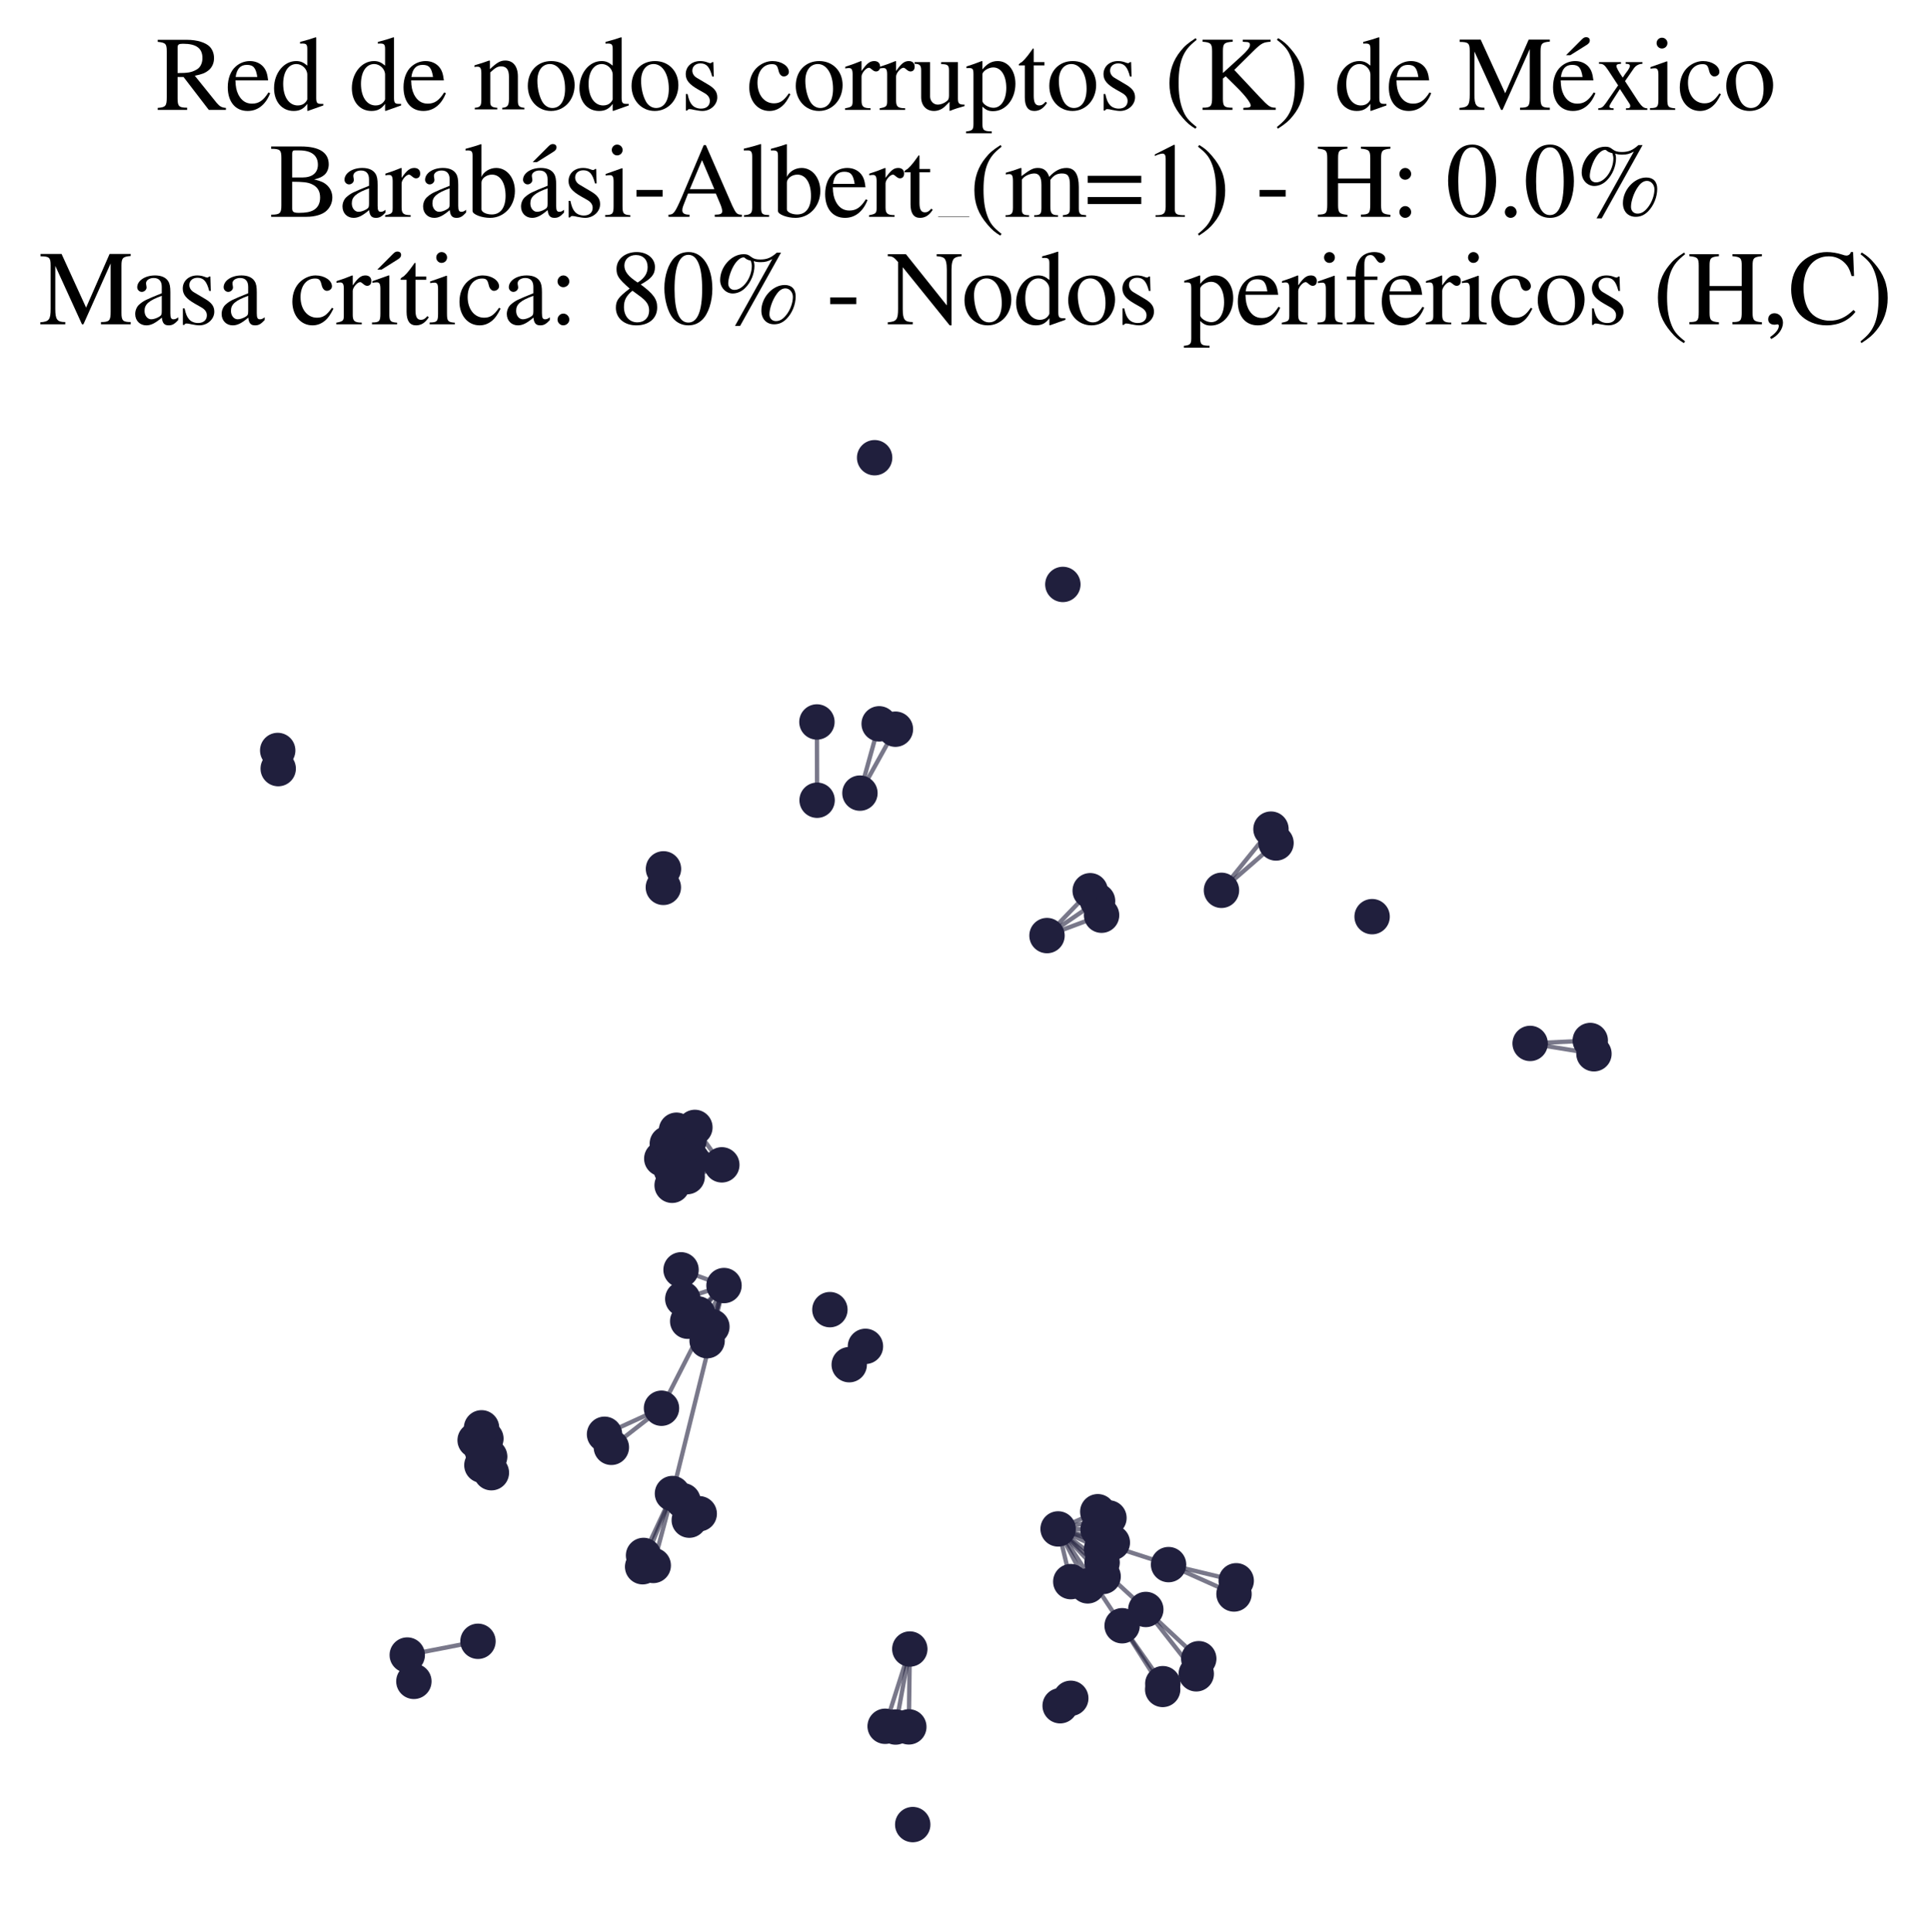 <?xml version="1.0" encoding="utf-8" standalone="no"?>
<!DOCTYPE svg PUBLIC "-//W3C//DTD SVG 1.1//EN"
  "http://www.w3.org/Graphics/SVG/1.1/DTD/svg11.dtd">
<svg xmlns:xlink="http://www.w3.org/1999/xlink" width="178.023pt" height="178.093pt" viewBox="0 0 178.023 178.093" xmlns="http://www.w3.org/2000/svg" version="1.1">
 <defs>
  <style type="text/css">*{stroke-linejoin: round; stroke-linecap: butt}</style>
 </defs>
 <g id="figure_1">
  <g id="patch_1">
   <path d="M 0 178.093 
L 178.023 178.093 
L 178.023 -0 
L 0 -0 
z
" style="fill: #ffffff"/>
  </g>
  <g id="axes_1">
   <g id="LineCollection_1">
    <path d="M 66.546 107.377 
L 62.366 104.186 
" clip-path="url(#pfecf5f39fd)" style="fill: none; stroke: #201f3d; stroke-opacity: 0.6; stroke-width: 0.4"/>
    <path d="M 66.546 107.377 
L 61.522 105.426 
" clip-path="url(#pfecf5f39fd)" style="fill: none; stroke: #201f3d; stroke-opacity: 0.6; stroke-width: 0.4"/>
    <path d="M 66.546 107.377 
L 61.011 106.806 
" clip-path="url(#pfecf5f39fd)" style="fill: none; stroke: #201f3d; stroke-opacity: 0.6; stroke-width: 0.4"/>
    <path d="M 66.546 107.377 
L 63.776 106.884 
" clip-path="url(#pfecf5f39fd)" style="fill: none; stroke: #201f3d; stroke-opacity: 0.6; stroke-width: 0.4"/>
    <path d="M 66.546 107.377 
L 61.964 109.262 
" clip-path="url(#pfecf5f39fd)" style="fill: none; stroke: #201f3d; stroke-opacity: 0.6; stroke-width: 0.4"/>
    <path d="M 66.546 107.377 
L 61.89 107.823 
" clip-path="url(#pfecf5f39fd)" style="fill: none; stroke: #201f3d; stroke-opacity: 0.6; stroke-width: 0.4"/>
    <path d="M 66.546 107.377 
L 63.506 105.178 
" clip-path="url(#pfecf5f39fd)" style="fill: none; stroke: #201f3d; stroke-opacity: 0.6; stroke-width: 0.4"/>
    <path d="M 66.546 107.377 
L 64.063 103.927 
" clip-path="url(#pfecf5f39fd)" style="fill: none; stroke: #201f3d; stroke-opacity: 0.6; stroke-width: 0.4"/>
    <path d="M 66.546 107.377 
L 62.642 106.151 
" clip-path="url(#pfecf5f39fd)" style="fill: none; stroke: #201f3d; stroke-opacity: 0.6; stroke-width: 0.4"/>
    <path d="M 66.546 107.377 
L 63.356 108.462 
" clip-path="url(#pfecf5f39fd)" style="fill: none; stroke: #201f3d; stroke-opacity: 0.6; stroke-width: 0.4"/>
    <path d="M 146.95 97.138 
L 141.067 96.185 
" clip-path="url(#pfecf5f39fd)" style="fill: none; stroke: #201f3d; stroke-opacity: 0.6; stroke-width: 0.4"/>
    <path d="M 97.549 140.938 
L 107.732 144.228 
" clip-path="url(#pfecf5f39fd)" style="fill: none; stroke: #201f3d; stroke-opacity: 0.6; stroke-width: 0.4"/>
    <path d="M 97.549 140.938 
L 103.451 149.864 
" clip-path="url(#pfecf5f39fd)" style="fill: none; stroke: #201f3d; stroke-opacity: 0.6; stroke-width: 0.4"/>
    <path d="M 97.549 140.938 
L 101.229 140.995 
" clip-path="url(#pfecf5f39fd)" style="fill: none; stroke: #201f3d; stroke-opacity: 0.6; stroke-width: 0.4"/>
    <path d="M 97.549 140.938 
L 105.633 148.363 
" clip-path="url(#pfecf5f39fd)" style="fill: none; stroke: #201f3d; stroke-opacity: 0.6; stroke-width: 0.4"/>
    <path d="M 97.549 140.938 
L 101.206 139.353 
" clip-path="url(#pfecf5f39fd)" style="fill: none; stroke: #201f3d; stroke-opacity: 0.6; stroke-width: 0.4"/>
    <path d="M 97.549 140.938 
L 101.555 142.799 
" clip-path="url(#pfecf5f39fd)" style="fill: none; stroke: #201f3d; stroke-opacity: 0.6; stroke-width: 0.4"/>
    <path d="M 97.549 140.938 
L 102.55 142.196 
" clip-path="url(#pfecf5f39fd)" style="fill: none; stroke: #201f3d; stroke-opacity: 0.6; stroke-width: 0.4"/>
    <path d="M 97.549 140.938 
L 102.237 139.927 
" clip-path="url(#pfecf5f39fd)" style="fill: none; stroke: #201f3d; stroke-opacity: 0.6; stroke-width: 0.4"/>
    <path d="M 97.549 140.938 
L 100.276 146.187 
" clip-path="url(#pfecf5f39fd)" style="fill: none; stroke: #201f3d; stroke-opacity: 0.6; stroke-width: 0.4"/>
    <path d="M 97.549 140.938 
L 101.606 144.037 
" clip-path="url(#pfecf5f39fd)" style="fill: none; stroke: #201f3d; stroke-opacity: 0.6; stroke-width: 0.4"/>
    <path d="M 97.549 140.938 
L 101.7 145.321 
" clip-path="url(#pfecf5f39fd)" style="fill: none; stroke: #201f3d; stroke-opacity: 0.6; stroke-width: 0.4"/>
    <path d="M 97.549 140.938 
L 98.717 145.797 
" clip-path="url(#pfecf5f39fd)" style="fill: none; stroke: #201f3d; stroke-opacity: 0.6; stroke-width: 0.4"/>
    <path d="M 62.788 117.055 
L 66.747 118.504 
" clip-path="url(#pfecf5f39fd)" style="fill: none; stroke: #201f3d; stroke-opacity: 0.6; stroke-width: 0.4"/>
    <path d="M 100.507 82.109 
L 96.526 86.244 
" clip-path="url(#pfecf5f39fd)" style="fill: none; stroke: #201f3d; stroke-opacity: 0.6; stroke-width: 0.4"/>
    <path d="M 81.604 159.131 
L 83.877 152.01 
" clip-path="url(#pfecf5f39fd)" style="fill: none; stroke: #201f3d; stroke-opacity: 0.6; stroke-width: 0.4"/>
    <path d="M 83.787 159.186 
L 83.877 152.01 
" clip-path="url(#pfecf5f39fd)" style="fill: none; stroke: #201f3d; stroke-opacity: 0.6; stroke-width: 0.4"/>
    <path d="M 66.747 118.504 
L 60.984 129.813 
" clip-path="url(#pfecf5f39fd)" style="fill: none; stroke: #201f3d; stroke-opacity: 0.6; stroke-width: 0.4"/>
    <path d="M 66.747 118.504 
L 65.19 123.587 
" clip-path="url(#pfecf5f39fd)" style="fill: none; stroke: #201f3d; stroke-opacity: 0.6; stroke-width: 0.4"/>
    <path d="M 66.747 118.504 
L 61.996 137.676 
" clip-path="url(#pfecf5f39fd)" style="fill: none; stroke: #201f3d; stroke-opacity: 0.6; stroke-width: 0.4"/>
    <path d="M 66.747 118.504 
L 64.33 121.115 
" clip-path="url(#pfecf5f39fd)" style="fill: none; stroke: #201f3d; stroke-opacity: 0.6; stroke-width: 0.4"/>
    <path d="M 66.747 118.504 
L 65.631 122.301 
" clip-path="url(#pfecf5f39fd)" style="fill: none; stroke: #201f3d; stroke-opacity: 0.6; stroke-width: 0.4"/>
    <path d="M 66.747 118.504 
L 63.4 121.792 
" clip-path="url(#pfecf5f39fd)" style="fill: none; stroke: #201f3d; stroke-opacity: 0.6; stroke-width: 0.4"/>
    <path d="M 66.747 118.504 
L 62.947 119.736 
" clip-path="url(#pfecf5f39fd)" style="fill: none; stroke: #201f3d; stroke-opacity: 0.6; stroke-width: 0.4"/>
    <path d="M 101.556 84.366 
L 96.526 86.244 
" clip-path="url(#pfecf5f39fd)" style="fill: none; stroke: #201f3d; stroke-opacity: 0.6; stroke-width: 0.4"/>
    <path d="M 44.066 151.297 
L 37.546 152.564 
" clip-path="url(#pfecf5f39fd)" style="fill: none; stroke: #201f3d; stroke-opacity: 0.6; stroke-width: 0.4"/>
    <path d="M 105.633 148.363 
L 110.286 154.295 
" clip-path="url(#pfecf5f39fd)" style="fill: none; stroke: #201f3d; stroke-opacity: 0.6; stroke-width: 0.4"/>
    <path d="M 105.633 148.363 
L 110.516 152.902 
" clip-path="url(#pfecf5f39fd)" style="fill: none; stroke: #201f3d; stroke-opacity: 0.6; stroke-width: 0.4"/>
    <path d="M 55.733 132.213 
L 60.984 129.813 
" clip-path="url(#pfecf5f39fd)" style="fill: none; stroke: #201f3d; stroke-opacity: 0.6; stroke-width: 0.4"/>
    <path d="M 107.732 144.228 
L 113.969 145.719 
" clip-path="url(#pfecf5f39fd)" style="fill: none; stroke: #201f3d; stroke-opacity: 0.6; stroke-width: 0.4"/>
    <path d="M 107.732 144.228 
L 113.767 146.936 
" clip-path="url(#pfecf5f39fd)" style="fill: none; stroke: #201f3d; stroke-opacity: 0.6; stroke-width: 0.4"/>
    <path d="M 60.984 129.813 
L 56.363 133.417 
" clip-path="url(#pfecf5f39fd)" style="fill: none; stroke: #201f3d; stroke-opacity: 0.6; stroke-width: 0.4"/>
    <path d="M 75.331 73.767 
L 75.314 66.552 
" clip-path="url(#pfecf5f39fd)" style="fill: none; stroke: #201f3d; stroke-opacity: 0.6; stroke-width: 0.4"/>
    <path d="M 107.19 155.736 
L 103.451 149.864 
" clip-path="url(#pfecf5f39fd)" style="fill: none; stroke: #201f3d; stroke-opacity: 0.6; stroke-width: 0.4"/>
    <path d="M 83.877 152.01 
L 82.565 159.2 
" clip-path="url(#pfecf5f39fd)" style="fill: none; stroke: #201f3d; stroke-opacity: 0.6; stroke-width: 0.4"/>
    <path d="M 59.33 143.383 
L 61.996 137.676 
" clip-path="url(#pfecf5f39fd)" style="fill: none; stroke: #201f3d; stroke-opacity: 0.6; stroke-width: 0.4"/>
    <path d="M 103.451 149.864 
L 107.202 155.205 
" clip-path="url(#pfecf5f39fd)" style="fill: none; stroke: #201f3d; stroke-opacity: 0.6; stroke-width: 0.4"/>
    <path d="M 79.279 73.112 
L 82.551 67.218 
" clip-path="url(#pfecf5f39fd)" style="fill: none; stroke: #201f3d; stroke-opacity: 0.6; stroke-width: 0.4"/>
    <path d="M 79.279 73.112 
L 81.052 66.724 
" clip-path="url(#pfecf5f39fd)" style="fill: none; stroke: #201f3d; stroke-opacity: 0.6; stroke-width: 0.4"/>
    <path d="M 59.246 144.424 
L 61.996 137.676 
" clip-path="url(#pfecf5f39fd)" style="fill: none; stroke: #201f3d; stroke-opacity: 0.6; stroke-width: 0.4"/>
    <path d="M 61.996 137.676 
L 60.225 144.306 
" clip-path="url(#pfecf5f39fd)" style="fill: none; stroke: #201f3d; stroke-opacity: 0.6; stroke-width: 0.4"/>
    <path d="M 96.526 86.244 
L 101.187 83.057 
" clip-path="url(#pfecf5f39fd)" style="fill: none; stroke: #201f3d; stroke-opacity: 0.6; stroke-width: 0.4"/>
    <path d="M 141.067 96.185 
L 146.61 95.916 
" clip-path="url(#pfecf5f39fd)" style="fill: none; stroke: #201f3d; stroke-opacity: 0.6; stroke-width: 0.4"/>
    <path d="M 117.174 76.43 
L 112.609 82.071 
" clip-path="url(#pfecf5f39fd)" style="fill: none; stroke: #201f3d; stroke-opacity: 0.6; stroke-width: 0.4"/>
    <path d="M 117.638 77.707 
L 112.609 82.071 
" clip-path="url(#pfecf5f39fd)" style="fill: none; stroke: #201f3d; stroke-opacity: 0.6; stroke-width: 0.4"/>
   </g>
   <g id="PathCollection_1">
    <defs>
     <path id="m1112c560e2" d="M 0 1.581 
C 0.419 1.581 0.822 1.415 1.118 1.118 
C 1.415 0.822 1.581 0.419 1.581 0 
C 1.581 -0.419 1.415 -0.822 1.118 -1.118 
C 0.822 -1.415 0.419 -1.581 0 -1.581 
C -0.419 -1.581 -0.822 -1.415 -1.118 -1.118 
C -1.415 -0.822 -1.581 -0.419 -1.581 0 
C -1.581 0.419 -1.415 0.822 -1.118 1.118 
C -0.822 1.415 -0.419 1.581 0 1.581 
z
" style="stroke: #201f3d; stroke-width: 0.1"/>
    </defs>
    <g clip-path="url(#pfecf5f39fd)">
     <use xlink:href="#m1112c560e2" x="83.787" y="159.186" style="fill: #201f3d; stroke: #201f3d; stroke-width: 0.1"/>
     <use xlink:href="#m1112c560e2" x="83.877" y="152.01" style="fill: #201f3d; stroke: #201f3d; stroke-width: 0.1"/>
     <use xlink:href="#m1112c560e2" x="44.066" y="151.297" style="fill: #201f3d; stroke: #201f3d; stroke-width: 0.1"/>
     <use xlink:href="#m1112c560e2" x="102.55" y="142.196" style="fill: #201f3d; stroke: #201f3d; stroke-width: 0.1"/>
     <use xlink:href="#m1112c560e2" x="81.604" y="159.131" style="fill: #201f3d; stroke: #201f3d; stroke-width: 0.1"/>
     <use xlink:href="#m1112c560e2" x="100.276" y="146.187" style="fill: #201f3d; stroke: #201f3d; stroke-width: 0.1"/>
     <use xlink:href="#m1112c560e2" x="55.733" y="132.213" style="fill: #201f3d; stroke: #201f3d; stroke-width: 0.1"/>
     <use xlink:href="#m1112c560e2" x="101.206" y="139.353" style="fill: #201f3d; stroke: #201f3d; stroke-width: 0.1"/>
     <use xlink:href="#m1112c560e2" x="44.426" y="135.064" style="fill: #201f3d; stroke: #201f3d; stroke-width: 0.1"/>
     <use xlink:href="#m1112c560e2" x="98.717" y="145.797" style="fill: #201f3d; stroke: #201f3d; stroke-width: 0.1"/>
     <use xlink:href="#m1112c560e2" x="45.302" y="135.756" style="fill: #201f3d; stroke: #201f3d; stroke-width: 0.1"/>
     <use xlink:href="#m1112c560e2" x="63.776" y="106.884" style="fill: #201f3d; stroke: #201f3d; stroke-width: 0.1"/>
     <use xlink:href="#m1112c560e2" x="112.609" y="82.071" style="fill: #201f3d; stroke: #201f3d; stroke-width: 0.1"/>
     <use xlink:href="#m1112c560e2" x="61.011" y="106.806" style="fill: #201f3d; stroke: #201f3d; stroke-width: 0.1"/>
     <use xlink:href="#m1112c560e2" x="84.147" y="168.193" style="fill: #201f3d; stroke: #201f3d; stroke-width: 0.1"/>
     <use xlink:href="#m1112c560e2" x="100.507" y="82.109" style="fill: #201f3d; stroke: #201f3d; stroke-width: 0.1"/>
     <use xlink:href="#m1112c560e2" x="78.292" y="125.799" style="fill: #201f3d; stroke: #201f3d; stroke-width: 0.1"/>
     <use xlink:href="#m1112c560e2" x="38.156" y="154.99" style="fill: #201f3d; stroke: #201f3d; stroke-width: 0.1"/>
     <use xlink:href="#m1112c560e2" x="62.366" y="104.186" style="fill: #201f3d; stroke: #201f3d; stroke-width: 0.1"/>
     <use xlink:href="#m1112c560e2" x="141.067" y="96.185" style="fill: #201f3d; stroke: #201f3d; stroke-width: 0.1"/>
     <use xlink:href="#m1112c560e2" x="63.506" y="105.178" style="fill: #201f3d; stroke: #201f3d; stroke-width: 0.1"/>
     <use xlink:href="#m1112c560e2" x="97.987" y="53.874" style="fill: #201f3d; stroke: #201f3d; stroke-width: 0.1"/>
     <use xlink:href="#m1112c560e2" x="97.549" y="140.938" style="fill: #201f3d; stroke: #201f3d; stroke-width: 0.1"/>
     <use xlink:href="#m1112c560e2" x="105.633" y="148.363" style="fill: #201f3d; stroke: #201f3d; stroke-width: 0.1"/>
     <use xlink:href="#m1112c560e2" x="126.498" y="84.499" style="fill: #201f3d; stroke: #201f3d; stroke-width: 0.1"/>
     <use xlink:href="#m1112c560e2" x="75.314" y="66.552" style="fill: #201f3d; stroke: #201f3d; stroke-width: 0.1"/>
     <use xlink:href="#m1112c560e2" x="43.804" y="132.763" style="fill: #201f3d; stroke: #201f3d; stroke-width: 0.1"/>
     <use xlink:href="#m1112c560e2" x="103.451" y="149.864" style="fill: #201f3d; stroke: #201f3d; stroke-width: 0.1"/>
     <use xlink:href="#m1112c560e2" x="61.156" y="81.8" style="fill: #201f3d; stroke: #201f3d; stroke-width: 0.1"/>
     <use xlink:href="#m1112c560e2" x="96.526" y="86.244" style="fill: #201f3d; stroke: #201f3d; stroke-width: 0.1"/>
     <use xlink:href="#m1112c560e2" x="37.546" y="152.564" style="fill: #201f3d; stroke: #201f3d; stroke-width: 0.1"/>
     <use xlink:href="#m1112c560e2" x="146.61" y="95.916" style="fill: #201f3d; stroke: #201f3d; stroke-width: 0.1"/>
     <use xlink:href="#m1112c560e2" x="82.565" y="159.2" style="fill: #201f3d; stroke: #201f3d; stroke-width: 0.1"/>
     <use xlink:href="#m1112c560e2" x="113.969" y="145.719" style="fill: #201f3d; stroke: #201f3d; stroke-width: 0.1"/>
     <use xlink:href="#m1112c560e2" x="97.737" y="157.237" style="fill: #201f3d; stroke: #201f3d; stroke-width: 0.1"/>
     <use xlink:href="#m1112c560e2" x="59.33" y="143.383" style="fill: #201f3d; stroke: #201f3d; stroke-width: 0.1"/>
     <use xlink:href="#m1112c560e2" x="101.229" y="140.995" style="fill: #201f3d; stroke: #201f3d; stroke-width: 0.1"/>
     <use xlink:href="#m1112c560e2" x="113.767" y="146.936" style="fill: #201f3d; stroke: #201f3d; stroke-width: 0.1"/>
     <use xlink:href="#m1112c560e2" x="80.634" y="42.193" style="fill: #201f3d; stroke: #201f3d; stroke-width: 0.1"/>
     <use xlink:href="#m1112c560e2" x="59.246" y="144.424" style="fill: #201f3d; stroke: #201f3d; stroke-width: 0.1"/>
     <use xlink:href="#m1112c560e2" x="63.4" y="121.792" style="fill: #201f3d; stroke: #201f3d; stroke-width: 0.1"/>
     <use xlink:href="#m1112c560e2" x="76.51" y="120.725" style="fill: #201f3d; stroke: #201f3d; stroke-width: 0.1"/>
     <use xlink:href="#m1112c560e2" x="101.187" y="83.057" style="fill: #201f3d; stroke: #201f3d; stroke-width: 0.1"/>
     <use xlink:href="#m1112c560e2" x="102.237" y="139.927" style="fill: #201f3d; stroke: #201f3d; stroke-width: 0.1"/>
     <use xlink:href="#m1112c560e2" x="60.225" y="144.306" style="fill: #201f3d; stroke: #201f3d; stroke-width: 0.1"/>
     <use xlink:href="#m1112c560e2" x="146.95" y="97.138" style="fill: #201f3d; stroke: #201f3d; stroke-width: 0.1"/>
     <use xlink:href="#m1112c560e2" x="65.19" y="123.587" style="fill: #201f3d; stroke: #201f3d; stroke-width: 0.1"/>
     <use xlink:href="#m1112c560e2" x="44.395" y="131.619" style="fill: #201f3d; stroke: #201f3d; stroke-width: 0.1"/>
     <use xlink:href="#m1112c560e2" x="45.144" y="134.275" style="fill: #201f3d; stroke: #201f3d; stroke-width: 0.1"/>
     <use xlink:href="#m1112c560e2" x="75.331" y="73.767" style="fill: #201f3d; stroke: #201f3d; stroke-width: 0.1"/>
     <use xlink:href="#m1112c560e2" x="110.286" y="154.295" style="fill: #201f3d; stroke: #201f3d; stroke-width: 0.1"/>
     <use xlink:href="#m1112c560e2" x="62.965" y="138.341" style="fill: #201f3d; stroke: #201f3d; stroke-width: 0.1"/>
     <use xlink:href="#m1112c560e2" x="107.19" y="155.736" style="fill: #201f3d; stroke: #201f3d; stroke-width: 0.1"/>
     <use xlink:href="#m1112c560e2" x="66.546" y="107.377" style="fill: #201f3d; stroke: #201f3d; stroke-width: 0.1"/>
     <use xlink:href="#m1112c560e2" x="79.787" y="124.109" style="fill: #201f3d; stroke: #201f3d; stroke-width: 0.1"/>
     <use xlink:href="#m1112c560e2" x="62.642" y="106.151" style="fill: #201f3d; stroke: #201f3d; stroke-width: 0.1"/>
     <use xlink:href="#m1112c560e2" x="44.795" y="132.613" style="fill: #201f3d; stroke: #201f3d; stroke-width: 0.1"/>
     <use xlink:href="#m1112c560e2" x="61.89" y="107.823" style="fill: #201f3d; stroke: #201f3d; stroke-width: 0.1"/>
     <use xlink:href="#m1112c560e2" x="61.964" y="109.262" style="fill: #201f3d; stroke: #201f3d; stroke-width: 0.1"/>
     <use xlink:href="#m1112c560e2" x="117.174" y="76.43" style="fill: #201f3d; stroke: #201f3d; stroke-width: 0.1"/>
     <use xlink:href="#m1112c560e2" x="107.732" y="144.228" style="fill: #201f3d; stroke: #201f3d; stroke-width: 0.1"/>
     <use xlink:href="#m1112c560e2" x="64.063" y="103.927" style="fill: #201f3d; stroke: #201f3d; stroke-width: 0.1"/>
     <use xlink:href="#m1112c560e2" x="81.052" y="66.724" style="fill: #201f3d; stroke: #201f3d; stroke-width: 0.1"/>
     <use xlink:href="#m1112c560e2" x="61.167" y="80.094" style="fill: #201f3d; stroke: #201f3d; stroke-width: 0.1"/>
     <use xlink:href="#m1112c560e2" x="62.947" y="119.736" style="fill: #201f3d; stroke: #201f3d; stroke-width: 0.1"/>
     <use xlink:href="#m1112c560e2" x="61.522" y="105.426" style="fill: #201f3d; stroke: #201f3d; stroke-width: 0.1"/>
     <use xlink:href="#m1112c560e2" x="66.747" y="118.504" style="fill: #201f3d; stroke: #201f3d; stroke-width: 0.1"/>
     <use xlink:href="#m1112c560e2" x="63.545" y="140.13" style="fill: #201f3d; stroke: #201f3d; stroke-width: 0.1"/>
     <use xlink:href="#m1112c560e2" x="64.33" y="121.115" style="fill: #201f3d; stroke: #201f3d; stroke-width: 0.1"/>
     <use xlink:href="#m1112c560e2" x="101.556" y="84.366" style="fill: #201f3d; stroke: #201f3d; stroke-width: 0.1"/>
     <use xlink:href="#m1112c560e2" x="65.631" y="122.301" style="fill: #201f3d; stroke: #201f3d; stroke-width: 0.1"/>
     <use xlink:href="#m1112c560e2" x="63.356" y="108.462" style="fill: #201f3d; stroke: #201f3d; stroke-width: 0.1"/>
     <use xlink:href="#m1112c560e2" x="60.984" y="129.813" style="fill: #201f3d; stroke: #201f3d; stroke-width: 0.1"/>
     <use xlink:href="#m1112c560e2" x="56.363" y="133.417" style="fill: #201f3d; stroke: #201f3d; stroke-width: 0.1"/>
     <use xlink:href="#m1112c560e2" x="101.555" y="142.799" style="fill: #201f3d; stroke: #201f3d; stroke-width: 0.1"/>
     <use xlink:href="#m1112c560e2" x="25.602" y="69.18" style="fill: #201f3d; stroke: #201f3d; stroke-width: 0.1"/>
     <use xlink:href="#m1112c560e2" x="62.788" y="117.055" style="fill: #201f3d; stroke: #201f3d; stroke-width: 0.1"/>
     <use xlink:href="#m1112c560e2" x="25.648" y="70.853" style="fill: #201f3d; stroke: #201f3d; stroke-width: 0.1"/>
     <use xlink:href="#m1112c560e2" x="107.202" y="155.205" style="fill: #201f3d; stroke: #201f3d; stroke-width: 0.1"/>
     <use xlink:href="#m1112c560e2" x="101.606" y="144.037" style="fill: #201f3d; stroke: #201f3d; stroke-width: 0.1"/>
     <use xlink:href="#m1112c560e2" x="117.638" y="77.707" style="fill: #201f3d; stroke: #201f3d; stroke-width: 0.1"/>
     <use xlink:href="#m1112c560e2" x="61.996" y="137.676" style="fill: #201f3d; stroke: #201f3d; stroke-width: 0.1"/>
     <use xlink:href="#m1112c560e2" x="79.279" y="73.112" style="fill: #201f3d; stroke: #201f3d; stroke-width: 0.1"/>
     <use xlink:href="#m1112c560e2" x="64.464" y="139.54" style="fill: #201f3d; stroke: #201f3d; stroke-width: 0.1"/>
     <use xlink:href="#m1112c560e2" x="110.516" y="152.902" style="fill: #201f3d; stroke: #201f3d; stroke-width: 0.1"/>
     <use xlink:href="#m1112c560e2" x="98.717" y="156.552" style="fill: #201f3d; stroke: #201f3d; stroke-width: 0.1"/>
     <use xlink:href="#m1112c560e2" x="44.449" y="133.685" style="fill: #201f3d; stroke: #201f3d; stroke-width: 0.1"/>
     <use xlink:href="#m1112c560e2" x="101.7" y="145.321" style="fill: #201f3d; stroke: #201f3d; stroke-width: 0.1"/>
     <use xlink:href="#m1112c560e2" x="82.551" y="67.218" style="fill: #201f3d; stroke: #201f3d; stroke-width: 0.1"/>
    </g>
   </g>
   <g id="text_1">
    <!-- Red de nodos corruptos (K) de México -->
    <g transform="translate(14.374 10.132) scale(0.096 -0.096)">
     <defs>
      <path id="NimbusRomNo9L-Regu-52" d="M 4218 121 
C 3974 140 3846 205 3661 424 
L 2342 2061 
C 2771 2143 2963 2219 3174 2388 
C 3379 2553 3501 2818 3501 3113 
C 3501 3385 3418 3618 3251 3801 
C 3008 4059 2477 4224 1875 4224 
L 109 4224 
L 109 4102 
C 589 4051 653 3981 653 3528 
L 653 765 
C 653 236 589 159 109 121 
L 109 0 
L 1882 0 
L 1882 134 
C 1389 134 1306 219 1306 692 
L 1306 1984 
L 1664 1984 
L 3187 0 
L 4218 0 
L 4218 121 
z
M 1306 3762 
C 1306 3937 1376 3987 1632 3987 
C 2432 3987 2803 3716 2803 3123 
C 2803 2807 2669 2542 2438 2423 
C 2144 2258 1920 2221 1306 2221 
L 1306 3762 
z
" transform="scale(0.016)"/>
      <path id="NimbusRomNo9L-Regu-65" d="M 2611 1053 
C 2304 564 2029 378 1619 378 
C 1254 378 979 564 794 930 
C 678 1174 634 1386 621 1779 
L 2592 1779 
C 2541 2193 2477 2377 2317 2581 
C 2125 2811 1830 2944 1498 2944 
C 1178 2944 877 2829 634 2611 
C 333 2349 160 1894 160 1370 
C 160 486 621 -64 1357 -64 
C 1965 -64 2445 315 2714 1008 
L 2611 1053 
z
M 634 1984 
C 704 2479 922 2714 1312 2714 
C 1702 2714 1856 2535 1939 1984 
L 634 1984 
z
" transform="scale(0.016)"/>
      <path id="NimbusRomNo9L-Regu-64" d="M 2202 -64 
L 3142 269 
L 3142 365 
C 3027 365 3014 365 2995 365 
C 2765 365 2714 435 2714 731 
L 2714 4364 
L 2682 4377 
C 2374 4268 2150 4204 1741 4096 
L 1741 3994 
C 1792 4000 1830 4000 1882 4000 
C 2118 4000 2176 3936 2176 3672 
L 2176 2669 
C 1933 2874 1760 2944 1504 2944 
C 768 2944 173 2221 173 1312 
C 173 493 653 -64 1357 -64 
C 1715 -64 1958 64 2176 365 
L 2176 -45 
L 2202 -64 
z
M 2176 653 
C 2176 608 2131 531 2067 461 
C 1952 333 1792 269 1606 269 
C 1075 269 723 781 723 1568 
C 723 2291 1037 2765 1523 2765 
C 1862 2765 2176 2464 2176 2125 
L 2176 653 
z
" transform="scale(0.016)"/>
      <path id="NimbusRomNo9L-Regu-6e" d="M 102 2579 
C 141 2598 205 2605 275 2605 
C 454 2605 512 2509 512 2195 
L 512 608 
C 512 243 442 154 115 128 
L 115 32 
L 1472 32 
L 1472 128 
C 1146 154 1050 230 1050 461 
L 1050 2259 
C 1357 2547 1498 2624 1709 2624 
C 2022 2624 2176 2426 2176 2003 
L 2176 666 
C 2176 262 2093 154 1773 128 
L 1773 32 
L 3104 32 
L 3104 128 
C 2790 160 2714 237 2714 550 
L 2714 2016 
C 2714 2618 2432 2976 1958 2976 
C 1664 2976 1466 2867 1030 2458 
L 1030 2963 
L 986 2976 
C 672 2861 454 2790 102 2688 
L 102 2579 
z
" transform="scale(0.016)"/>
      <path id="NimbusRomNo9L-Regu-6f" d="M 1600 2944 
C 768 2944 186 2330 186 1446 
C 186 582 781 -64 1587 -64 
C 2394 -64 3008 614 3008 1498 
C 3008 2336 2419 2944 1600 2944 
z
M 1517 2765 
C 2054 2765 2432 2150 2432 1274 
C 2432 550 2144 115 1664 115 
C 1414 115 1178 269 1043 525 
C 864 858 762 1306 762 1760 
C 762 2368 1062 2765 1517 2765 
z
" transform="scale(0.016)"/>
      <path id="NimbusRomNo9L-Regu-73" d="M 2016 2010 
L 1990 2880 
L 1920 2880 
L 1907 2867 
C 1850 2822 1843 2816 1818 2816 
C 1779 2816 1715 2829 1645 2861 
C 1504 2915 1363 2944 1197 2944 
C 691 2944 326 2616 326 2154 
C 326 1796 531 1539 1075 1231 
L 1446 1020 
C 1670 892 1779 737 1779 539 
C 1779 256 1574 77 1248 77 
C 1030 77 832 159 710 298 
C 576 455 518 600 435 960 
L 333 960 
L 333 -39 
L 416 -39 
C 461 33 486 48 563 48 
C 621 48 710 35 858 -2 
C 1037 -39 1210 -64 1325 -64 
C 1818 -64 2227 308 2227 757 
C 2227 1077 2074 1289 1690 1520 
L 998 1930 
C 819 2033 723 2194 723 2367 
C 723 2624 922 2803 1216 2803 
C 1581 2803 1773 2583 1920 2010 
L 2016 2010 
z
" transform="scale(0.016)"/>
      <path id="NimbusRomNo9L-Regu-63" d="M 2547 998 
C 2240 550 2010 397 1645 397 
C 1062 397 653 909 653 1645 
C 653 2304 1005 2758 1523 2758 
C 1754 2758 1837 2688 1901 2451 
L 1939 2310 
C 1990 2131 2106 2016 2240 2016 
C 2406 2016 2547 2138 2547 2285 
C 2547 2643 2099 2944 1562 2944 
C 1248 2944 922 2816 659 2586 
C 339 2304 160 1869 160 1363 
C 160 531 666 -64 1376 -64 
C 1664 -64 1920 38 2150 237 
C 2323 390 2445 563 2637 941 
L 2547 998 
z
" transform="scale(0.016)"/>
      <path id="NimbusRomNo9L-Regu-72" d="M 45 2496 
C 134 2515 192 2522 269 2522 
C 429 2522 486 2419 486 2138 
L 486 538 
C 486 218 442 173 32 96 
L 32 0 
L 1568 0 
L 1568 102 
C 1133 102 1024 199 1024 565 
L 1024 2013 
C 1024 2219 1299 2541 1472 2541 
C 1510 2541 1568 2509 1638 2445 
C 1741 2355 1811 2317 1894 2317 
C 2048 2317 2144 2426 2144 2605 
C 2144 2816 2010 2944 1792 2944 
C 1523 2944 1338 2797 1024 2343 
L 1024 2931 
L 992 2944 
C 653 2803 422 2721 45 2599 
L 45 2496 
z
" transform="scale(0.016)"/>
      <path id="NimbusRomNo9L-Regu-75" d="M 3066 320 
L 3034 320 
C 2739 320 2669 390 2669 685 
L 2669 2880 
L 1658 2880 
L 1658 2758 
C 2054 2758 2131 2694 2131 2375 
L 2131 875 
C 2131 697 2099 607 2010 537 
C 1837 397 1638 320 1446 320 
C 1197 320 992 537 992 805 
L 992 2880 
L 58 2880 
L 58 2778 
C 365 2778 454 2682 454 2387 
L 454 770 
C 454 263 762 -64 1229 -64 
C 1466 -64 1715 38 1888 211 
L 2163 486 
L 2163 -45 
L 2189 -58 
C 2509 70 2739 141 3066 230 
L 3066 320 
z
" transform="scale(0.016)"/>
      <path id="NimbusRomNo9L-Regu-70" d="M 58 2516 
C 115 2522 160 2522 218 2522 
C 435 2522 480 2458 480 2155 
L 480 -855 
C 480 -1189 410 -1261 32 -1299 
L 32 -1408 
L 1581 -1408 
L 1581 -1293 
C 1101 -1293 1018 -1222 1018 -816 
L 1018 199 
C 1242 -13 1395 -77 1664 -77 
C 2419 -77 3008 643 3008 1575 
C 3008 2372 2560 2944 1939 2944 
C 1581 2944 1299 2784 1018 2438 
L 1018 2931 
L 979 2944 
C 634 2810 410 2726 58 2618 
L 58 2516 
z
M 1018 2136 
C 1018 2329 1376 2560 1670 2560 
C 2144 2560 2458 2071 2458 1324 
C 2458 611 2144 128 1683 128 
C 1382 128 1018 359 1018 552 
L 1018 2136 
z
" transform="scale(0.016)"/>
      <path id="NimbusRomNo9L-Regu-74" d="M 1632 2880 
L 986 2880 
L 986 3622 
C 986 3686 979 3706 941 3706 
C 896 3648 858 3590 813 3526 
C 570 3174 294 2867 192 2841 
C 122 2794 83 2748 83 2715 
C 83 2695 90 2682 109 2682 
L 448 2682 
L 448 751 
C 448 212 640 -64 1018 -64 
C 1331 -64 1574 90 1786 423 
L 1702 493 
C 1568 333 1459 269 1318 269 
C 1082 269 986 443 986 847 
L 986 2682 
L 1632 2682 
L 1632 2880 
z
" transform="scale(0.016)"/>
      <path id="NimbusRomNo9L-Regu-28" d="M 1888 4326 
C 1414 4019 1222 3853 986 3558 
C 531 3002 307 2362 307 1613 
C 307 800 544 173 1107 -480 
C 1370 -787 1536 -928 1869 -1133 
L 1946 -1030 
C 1434 -627 1254 -403 1082 77 
C 928 506 858 992 858 1632 
C 858 2304 941 2829 1114 3226 
C 1293 3622 1485 3853 1946 4224 
L 1888 4326 
z
" transform="scale(0.016)"/>
      <path id="NimbusRomNo9L-Regu-4b" d="M 2643 4109 
C 2720 4096 2784 4096 2810 4096 
C 3002 4096 3078 4045 3078 3917 
C 3078 3775 2931 3583 2579 3257 
L 1446 2224 
L 1446 3534 
C 1446 4000 1517 4071 2035 4109 
L 2035 4231 
L 218 4231 
L 218 4109 
C 717 4071 794 3988 794 3531 
L 794 750 
C 794 217 723 134 218 134 
L 218 0 
L 2022 0 
L 2022 134 
C 1523 134 1446 211 1446 683 
L 1446 1891 
L 1613 2026 
L 2291 1355 
C 2778 876 3123 422 3123 269 
C 3123 179 3034 134 2854 134 
C 2822 134 2752 134 2675 121 
L 2675 0 
L 4627 0 
L 4627 134 
C 4294 134 4205 198 3622 816 
L 2131 2409 
L 3347 3611 
C 3782 4026 3885 4077 4320 4109 
L 4320 4231 
L 2643 4231 
L 2643 4109 
z
" transform="scale(0.016)"/>
      <path id="NimbusRomNo9L-Regu-29" d="M 243 -1133 
C 717 -826 909 -659 1146 -365 
C 1600 192 1824 832 1824 1581 
C 1824 2400 1587 3021 1024 3674 
C 762 3981 595 4122 262 4326 
L 186 4224 
C 698 3821 870 3597 1050 3117 
C 1203 2688 1274 2202 1274 1562 
C 1274 896 1190 365 1018 -26 
C 838 -429 646 -659 186 -1030 
L 243 -1133 
z
" transform="scale(0.016)"/>
      <path id="NimbusRomNo9L-Regu-4d" d="M 4314 3667 
L 4314 751 
C 4314 217 4237 134 3731 134 
L 3731 0 
L 5523 0 
L 5523 134 
C 5056 134 4966 223 4966 681 
L 4966 3536 
C 4966 3993 5050 4077 5523 4115 
L 5523 4237 
L 4250 4237 
L 2835 1004 
L 1357 4237 
L 90 4237 
L 90 4096 
C 614 4096 698 4019 698 3550 
L 698 943 
C 698 282 608 159 77 121 
L 77 0 
L 1581 0 
L 1581 134 
C 1088 134 979 282 979 931 
L 979 3520 
L 2586 0 
L 2675 0 
L 4314 3667 
z
" transform="scale(0.016)"/>
      <path id="NimbusRomNo9L-Regu-b4" d="M 851 3264 
L 1837 3882 
C 1971 3964 2029 4047 2029 4148 
C 2029 4275 1946 4352 1805 4352 
C 1709 4352 1651 4320 1536 4206 
L 595 3264 
L 851 3264 
z
" transform="scale(0.016)"/>
      <path id="NimbusRomNo9L-Regu-78" d="M 1779 0 
L 3066 0 
L 3066 96 
C 2867 96 2739 198 2541 480 
L 1722 1735 
L 2253 2502 
C 2374 2675 2566 2778 2771 2778 
L 2771 2880 
L 1760 2880 
L 1760 2778 
C 1952 2778 2016 2740 2016 2649 
C 2016 2571 1939 2430 1779 2229 
C 1747 2191 1670 2075 1587 1946 
L 1498 2074 
C 1318 2342 1203 2560 1203 2643 
C 1203 2733 1286 2778 1478 2778 
L 1478 2880 
L 154 2880 
L 154 2778 
L 211 2778 
C 403 2778 506 2695 704 2396 
L 1306 1479 
L 576 422 
C 384 160 320 115 109 96 
L 109 0 
L 1037 0 
L 1037 96 
C 858 96 781 128 781 211 
C 781 250 826 346 909 474 
L 1414 1261 
L 1997 365 
C 2022 326 2035 288 2035 250 
C 2035 123 1990 96 1779 96 
L 1779 0 
z
" transform="scale(0.016)"/>
      <path id="NimbusRomNo9L-Regu-69" d="M 1120 2929 
L 128 2579 
L 128 2484 
L 179 2490 
C 256 2502 339 2509 397 2509 
C 550 2509 608 2406 608 2125 
L 608 640 
C 608 179 544 109 102 109 
L 102 0 
L 1619 0 
L 1619 96 
C 1197 128 1146 191 1146 650 
L 1146 2910 
L 1120 2929 
z
M 819 4352 
C 646 4352 499 4205 499 4026 
C 499 3847 640 3699 819 3699 
C 1005 3699 1152 3840 1152 4026 
C 1152 4205 1005 4352 819 4352 
z
" transform="scale(0.016)"/>
     </defs>
     <use xlink:href="#NimbusRomNo9L-Regu-52" transform="scale(0.996)"/>
     <use xlink:href="#NimbusRomNo9L-Regu-65" transform="translate(66.45 0) scale(0.996)"/>
     <use xlink:href="#NimbusRomNo9L-Regu-64" transform="translate(110.684 0) scale(0.996)"/>
     <use xlink:href="#NimbusRomNo9L-Regu-64" transform="translate(185.403 0) scale(0.996)"/>
     <use xlink:href="#NimbusRomNo9L-Regu-65" transform="translate(235.217 0) scale(0.996)"/>
     <use xlink:href="#NimbusRomNo9L-Regu-6e" transform="translate(304.357 0) scale(0.996)"/>
     <use xlink:href="#NimbusRomNo9L-Regu-6f" transform="translate(354.17 0) scale(0.996)"/>
     <use xlink:href="#NimbusRomNo9L-Regu-64" transform="translate(403.983 0) scale(0.996)"/>
     <use xlink:href="#NimbusRomNo9L-Regu-6f" transform="translate(453.796 0) scale(0.996)"/>
     <use xlink:href="#NimbusRomNo9L-Regu-73" transform="translate(503.61 0) scale(0.996)"/>
     <use xlink:href="#NimbusRomNo9L-Regu-63" transform="translate(567.27 0) scale(0.996)"/>
     <use xlink:href="#NimbusRomNo9L-Regu-6f" transform="translate(611.503 0) scale(0.996)"/>
     <use xlink:href="#NimbusRomNo9L-Regu-72" transform="translate(661.317 0) scale(0.996)"/>
     <use xlink:href="#NimbusRomNo9L-Regu-72" transform="translate(694.492 0) scale(0.996)"/>
     <use xlink:href="#NimbusRomNo9L-Regu-75" transform="translate(727.667 0) scale(0.996)"/>
     <use xlink:href="#NimbusRomNo9L-Regu-70" transform="translate(777.48 0) scale(0.996)"/>
     <use xlink:href="#NimbusRomNo9L-Regu-74" transform="translate(827.294 0) scale(0.996)"/>
     <use xlink:href="#NimbusRomNo9L-Regu-6f" transform="translate(854.989 0) scale(0.996)"/>
     <use xlink:href="#NimbusRomNo9L-Regu-73" transform="translate(904.802 0) scale(0.996)"/>
     <use xlink:href="#NimbusRomNo9L-Regu-28" transform="translate(968.462 0) scale(0.996)"/>
     <use xlink:href="#NimbusRomNo9L-Regu-4b" transform="translate(1001.637 0) scale(0.996)"/>
     <use xlink:href="#NimbusRomNo9L-Regu-29" transform="translate(1073.567 0) scale(0.996)"/>
     <use xlink:href="#NimbusRomNo9L-Regu-64" transform="translate(1131.649 0) scale(0.996)"/>
     <use xlink:href="#NimbusRomNo9L-Regu-65" transform="translate(1181.462 0) scale(0.996)"/>
     <use xlink:href="#NimbusRomNo9L-Regu-4d" transform="translate(1250.603 0) scale(0.996)"/>
     <use xlink:href="#NimbusRomNo9L-Regu-b4" transform="translate(1344.699 0.498) scale(0.996)"/>
     <use xlink:href="#NimbusRomNo9L-Regu-65" transform="translate(1339.17 0) scale(0.996)"/>
     <use xlink:href="#NimbusRomNo9L-Regu-78" transform="translate(1383.403 0) scale(0.996)"/>
     <use xlink:href="#NimbusRomNo9L-Regu-69" transform="translate(1433.216 0) scale(0.996)"/>
     <use xlink:href="#NimbusRomNo9L-Regu-63" transform="translate(1460.911 0) scale(0.996)"/>
     <use xlink:href="#NimbusRomNo9L-Regu-6f" transform="translate(1505.145 0) scale(0.996)"/>
    </g>
    <!-- Barabási-Albert_(m=1) - H: 0.0\%  -->
    <g transform="translate(24.832 19.984) scale(0.096 -0.096)">
     <defs>
      <path id="NimbusRomNo9L-Regu-42" d="M 109 4237 
L 109 4096 
C 646 4096 723 4026 723 3548 
L 723 689 
C 723 212 640 128 109 128 
L 109 0 
L 2246 0 
C 2746 0 3200 136 3437 356 
C 3667 564 3795 855 3795 1165 
C 3795 1451 3680 1710 3482 1897 
C 3290 2072 3117 2150 2701 2253 
C 3034 2335 3168 2398 3322 2531 
C 3482 2671 3578 2903 3578 3163 
C 3578 3871 3008 4237 1901 4237 
L 109 4237 
z
M 1376 2112 
C 1997 2112 2291 2080 2522 1982 
C 2886 1827 3059 1568 3059 1159 
C 3059 809 2925 555 2669 406 
C 2464 290 2202 238 1779 238 
C 1466 238 1376 296 1376 504 
L 1376 2112 
z
M 1376 2368 
L 1376 3812 
C 1376 3944 1421 4001 1517 4001 
L 1798 4001 
C 2534 4001 2925 3699 2925 3137 
C 2925 2646 2586 2368 1984 2368 
L 1376 2368 
z
" transform="scale(0.016)"/>
      <path id="NimbusRomNo9L-Regu-61" d="M 2829 423 
C 2720 333 2643 301 2547 301 
C 2400 301 2355 390 2355 672 
L 2355 1920 
C 2355 2253 2323 2438 2227 2592 
C 2086 2822 1811 2944 1434 2944 
C 832 2944 358 2630 358 2227 
C 358 2080 486 1952 634 1952 
C 787 1952 922 2080 922 2221 
C 922 2246 915 2278 909 2323 
C 896 2381 890 2432 890 2477 
C 890 2650 1094 2790 1350 2790 
C 1664 2790 1837 2605 1837 2259 
L 1837 1869 
C 851 1472 742 1421 467 1178 
C 326 1050 237 832 237 621 
C 237 218 518 -64 909 -64 
C 1190 -64 1453 70 1843 403 
C 1875 70 1990 -64 2253 -64 
C 2470 -64 2605 13 2829 256 
L 2829 423 
z
M 1837 783 
C 1837 584 1805 526 1670 449 
C 1517 359 1338 301 1203 301 
C 979 301 800 520 800 796 
L 800 822 
C 800 1201 1062 1433 1837 1715 
L 1837 783 
z
" transform="scale(0.016)"/>
      <path id="NimbusRomNo9L-Regu-62" d="M 979 4364 
L 947 4377 
C 678 4281 506 4230 205 4147 
L 19 4096 
L 19 3994 
C 58 4000 83 4000 128 4000 
C 384 4000 442 3942 442 3673 
L 442 347 
C 442 147 986 -64 1498 -64 
C 2342 -64 2995 640 2995 1555 
C 2995 2342 2509 2944 1869 2944 
C 1478 2944 1107 2714 979 2400 
L 979 4364 
z
M 979 2061 
C 979 2310 1280 2541 1613 2541 
C 2112 2541 2432 2042 2432 1261 
C 2432 550 2125 141 1600 141 
C 1267 141 979 288 979 448 
L 979 2061 
z
" transform="scale(0.016)"/>
      <path id="NimbusRomNo9L-Regu-2d" d="M 250 1619 
L 250 1216 
L 1824 1216 
L 1824 1619 
L 250 1619 
z
" transform="scale(0.016)"/>
      <path id="NimbusRomNo9L-Regu-41" d="M 4518 128 
C 4230 128 4166 192 3942 667 
L 2349 4320 
L 2221 4320 
L 890 1168 
C 480 231 403 128 96 128 
L 96 0 
L 1363 0 
L 1363 128 
C 1056 128 928 212 928 393 
C 928 470 947 560 979 645 
L 1274 1401 
L 2950 1401 
L 3213 778 
C 3290 602 3334 434 3334 342 
C 3334 180 3226 128 2886 128 
L 2886 0 
L 4518 0 
L 4518 128 
z
M 1382 1664 
L 2118 3416 
L 2861 1664 
L 1382 1664 
z
" transform="scale(0.016)"/>
      <path id="NimbusRomNo9L-Regu-6c" d="M 122 4000 
L 160 4000 
C 230 4000 307 4000 358 4000 
C 563 4000 627 3910 627 3610 
L 627 557 
C 627 211 538 128 134 96 
L 134 0 
L 1645 0 
L 1645 109 
C 1242 109 1165 173 1165 528 
L 1165 4371 
L 1139 4384 
C 806 4275 563 4211 122 4103 
L 122 4000 
z
" transform="scale(0.016)"/>
      <path id="NimbusRomNo9L-Regu-6d" d="M 122 2547 
C 205 2566 256 2573 326 2573 
C 493 2573 550 2470 550 2162 
L 550 539 
C 550 192 461 96 102 96 
L 102 0 
L 1523 0 
L 1523 96 
C 1184 96 1088 166 1088 418 
L 1088 2234 
C 1088 2246 1139 2310 1184 2355 
C 1344 2502 1619 2611 1843 2611 
C 2125 2611 2266 2385 2266 1932 
L 2266 528 
C 2266 167 2195 96 1830 96 
L 1830 0 
L 3264 0 
L 3264 96 
C 2899 96 2803 205 2803 603 
L 2803 2221 
C 2995 2496 3206 2611 3501 2611 
C 3866 2611 3981 2438 3981 1907 
L 3981 557 
C 3981 192 3930 141 3558 96 
L 3558 0 
L 4960 0 
L 4960 96 
L 4794 115 
C 4602 115 4518 230 4518 480 
L 4518 1802 
C 4518 2559 4269 2944 3776 2944 
C 3405 2944 3078 2778 2733 2407 
C 2618 2771 2400 2944 2054 2944 
C 1773 2944 1594 2854 1062 2451 
L 1062 2931 
L 1018 2944 
C 691 2822 474 2752 122 2656 
L 122 2547 
z
" transform="scale(0.016)"/>
      <path id="NimbusRomNo9L-Regu-3d" d="M 3418 2470 
L 192 2470 
L 192 2048 
L 3418 2048 
L 3418 2470 
z
M 3418 1190 
L 192 1190 
L 192 768 
L 3418 768 
L 3418 1190 
z
" transform="scale(0.016)"/>
      <path id="NimbusRomNo9L-Regu-31" d="M 1862 4339 
L 710 3757 
L 710 3667 
C 787 3699 858 3725 883 3738 
C 998 3783 1107 3808 1171 3808 
C 1306 3808 1363 3711 1363 3505 
L 1363 592 
C 1363 379 1312 232 1210 173 
C 1114 116 1024 96 755 96 
L 755 0 
L 2522 0 
L 2522 96 
C 2016 96 1914 160 1914 470 
L 1914 4327 
L 1862 4339 
z
" transform="scale(0.016)"/>
      <path id="NimbusRomNo9L-Regu-48" d="M 1338 2304 
L 1338 3533 
C 1338 3990 1408 4059 1901 4104 
L 1901 4224 
L 122 4224 
L 122 4104 
C 614 4059 685 3989 685 3527 
L 685 749 
C 685 210 621 134 122 134 
L 122 0 
L 1901 0 
L 1901 121 
C 1421 159 1338 242 1338 699 
L 1338 2022 
L 3277 2022 
L 3277 757 
C 3277 211 3213 134 2714 134 
L 2714 0 
L 4493 0 
L 4493 121 
C 4013 159 3930 242 3930 696 
L 3930 3529 
C 3930 3989 4000 4059 4493 4104 
L 4493 4224 
L 2714 4224 
L 2714 4104 
C 3206 4059 3277 3990 3277 3533 
L 3277 2304 
L 1338 2304 
z
" transform="scale(0.016)"/>
      <path id="NimbusRomNo9L-Regu-3a" d="M 870 2944 
C 678 2944 518 2777 518 2579 
C 518 2393 678 2233 864 2233 
C 1062 2233 1229 2393 1229 2579 
C 1229 2777 1062 2944 870 2944 
z
M 870 646 
C 678 646 518 480 518 281 
C 518 96 678 -64 864 -64 
C 1062 -64 1229 96 1229 281 
C 1229 480 1062 646 870 646 
z
" transform="scale(0.016)"/>
      <path id="NimbusRomNo9L-Regu-30" d="M 1626 4352 
C 1274 4352 1005 4244 768 4020 
C 397 3661 154 2925 154 2176 
C 154 1479 365 730 666 372 
C 902 90 1229 -64 1600 -64 
C 1926 -64 2202 45 2432 269 
C 2803 621 3046 1364 3046 2138 
C 3046 3450 2464 4352 1626 4352 
z
M 1606 4186 
C 2144 4186 2432 3463 2432 2125 
C 2432 788 2150 103 1600 103 
C 1050 103 768 788 768 2119 
C 768 3476 1056 4186 1606 4186 
z
" transform="scale(0.016)"/>
      <path id="NimbusRomNo9L-Regu-2e" d="M 800 646 
C 608 646 448 480 448 281 
C 448 96 608 -64 794 -64 
C 992 -64 1158 96 1158 281 
C 1158 480 992 646 800 646 
z
" transform="scale(0.016)"/>
      <path id="NimbusRomNo9L-Regu-25" d="M 4282 2368 
C 3558 2368 2874 1622 2874 824 
C 2874 325 3181 0 3642 0 
C 3930 0 4166 102 4390 325 
C 4730 670 4941 1187 4941 1686 
C 4941 2120 4698 2368 4282 2368 
z
M 4326 2164 
C 4570 2164 4774 1934 4774 1654 
C 4774 1290 4614 856 4371 556 
C 4166 301 3981 192 3750 192 
C 3520 192 3360 357 3360 601 
C 3360 939 3539 1462 3776 1793 
C 3949 2048 4128 2164 4326 2164 
z
M 4058 4320 
L 3808 4320 
C 3462 4008 3206 3904 2810 3904 
C 2554 3904 2406 3946 2253 4064 
C 2086 4194 2003 4224 1805 4224 
C 1075 4224 390 3468 390 2662 
C 390 2217 730 1856 1146 1856 
C 1421 1856 1709 1984 1920 2209 
C 2253 2549 2458 3056 2458 3526 
C 2458 3615 2445 3693 2413 3808 
C 2528 3763 2643 3744 2829 3744 
C 3110 3744 3277 3788 3533 3931 
L 1286 -96 
L 1594 -96 
L 4058 4320 
z
M 2240 3829 
C 2278 3702 2298 3607 2298 3518 
C 2298 2802 1773 2073 1254 2073 
C 1030 2073 877 2231 877 2460 
C 877 2726 1005 3157 1178 3474 
C 1363 3816 1606 4032 1805 4032 
C 1837 4032 1850 4025 1888 3993 
C 1978 3911 2054 3879 2240 3829 
z
" transform="scale(0.016)"/>
     </defs>
     <use xlink:href="#NimbusRomNo9L-Regu-42" transform="scale(0.996)"/>
     <use xlink:href="#NimbusRomNo9L-Regu-61" transform="translate(66.45 0) scale(0.996)"/>
     <use xlink:href="#NimbusRomNo9L-Regu-72" transform="translate(110.684 0) scale(0.996)"/>
     <use xlink:href="#NimbusRomNo9L-Regu-61" transform="translate(143.859 0) scale(0.996)"/>
     <use xlink:href="#NimbusRomNo9L-Regu-62" transform="translate(188.092 0) scale(0.996)"/>
     <use xlink:href="#NimbusRomNo9L-Regu-b4" transform="translate(243.435 0.498) scale(0.996)"/>
     <use xlink:href="#NimbusRomNo9L-Regu-61" transform="translate(237.906 0) scale(0.996)"/>
     <use xlink:href="#NimbusRomNo9L-Regu-73" transform="translate(282.139 0) scale(0.996)"/>
     <use xlink:href="#NimbusRomNo9L-Regu-69" transform="translate(320.893 0) scale(0.996)"/>
     <use xlink:href="#NimbusRomNo9L-Regu-2d" transform="translate(348.588 0) scale(0.996)"/>
     <use xlink:href="#NimbusRomNo9L-Regu-41" transform="translate(381.763 0) scale(0.996)"/>
     <use xlink:href="#NimbusRomNo9L-Regu-6c" transform="translate(453.693 0) scale(0.996)"/>
     <use xlink:href="#NimbusRomNo9L-Regu-62" transform="translate(481.388 0) scale(0.996)"/>
     <use xlink:href="#NimbusRomNo9L-Regu-65" transform="translate(531.202 0) scale(0.996)"/>
     <use xlink:href="#NimbusRomNo9L-Regu-72" transform="translate(575.435 0) scale(0.996)"/>
     <use xlink:href="#NimbusRomNo9L-Regu-74" transform="translate(608.61 0) scale(0.996)"/>
     <use xlink:href="#NimbusRomNo9L-Regu-28" transform="translate(672.171 0) scale(0.996)"/>
     <use xlink:href="#NimbusRomNo9L-Regu-6d" transform="translate(705.346 0) scale(0.996)"/>
     <use xlink:href="#NimbusRomNo9L-Regu-3d" transform="translate(782.855 0) scale(0.996)"/>
     <use xlink:href="#NimbusRomNo9L-Regu-31" transform="translate(839.043 0) scale(0.996)"/>
     <use xlink:href="#NimbusRomNo9L-Regu-29" transform="translate(888.856 0) scale(0.996)"/>
     <use xlink:href="#NimbusRomNo9L-Regu-2d" transform="translate(946.938 0) scale(0.996)"/>
     <use xlink:href="#NimbusRomNo9L-Regu-48" transform="translate(1005.02 0) scale(0.996)"/>
     <use xlink:href="#NimbusRomNo9L-Regu-3a" transform="translate(1076.95 0) scale(0.996)"/>
     <use xlink:href="#NimbusRomNo9L-Regu-30" transform="translate(1129.552 0) scale(0.996)"/>
     <use xlink:href="#NimbusRomNo9L-Regu-2e" transform="translate(1179.365 0) scale(0.996)"/>
     <use xlink:href="#NimbusRomNo9L-Regu-30" transform="translate(1204.271 0) scale(0.996)"/>
     <use xlink:href="#NimbusRomNo9L-Regu-25" transform="translate(1254.085 0) scale(0.996)"/>
     <path d="M 642.283 0 
L 672.171 0 
L 672.171 0.399 
L 642.283 0.399 
L 642.283 0 
z
"/>
    </g>
    <!-- Masa crítica: 80\% - Nodos perifericos (H,C) -->
    <g transform="translate(3.6 29.893) scale(0.096 -0.096)">
     <defs>
      <path id="NimbusRomNo9L-Regu-11" d="M 1120 2950 
L 128 2598 
L 128 2502 
L 179 2508 
C 256 2521 339 2528 397 2528 
C 550 2528 608 2424 608 2141 
L 608 644 
C 608 180 544 109 102 109 
L 102 0 
L 1619 0 
L 1619 96 
C 1197 128 1146 192 1146 654 
L 1146 2931 
L 1120 2950 
z
" transform="scale(0.016)"/>
      <path id="NimbusRomNo9L-Regu-38" d="M 1856 2400 
C 2490 2740 2714 3008 2714 3444 
C 2714 3968 2253 4352 1613 4352 
C 915 4352 397 3924 397 3341 
C 397 2925 518 2740 1190 2151 
C 499 1626 358 1428 358 992 
C 358 372 864 -64 1587 -64 
C 2355 -64 2848 359 2848 1018 
C 2848 1511 2630 1824 1856 2400 
z
M 1741 1741 
C 2208 1408 2362 1178 2362 820 
C 2362 404 2074 116 1658 116 
C 1171 116 845 487 845 1044 
C 845 1453 986 1722 1357 2023 
L 1741 1741 
z
M 1670 2516 
C 1101 2887 870 3181 870 3540 
C 870 3911 1158 4173 1562 4173 
C 1997 4173 2272 3892 2272 3450 
C 2272 3085 2093 2797 1728 2554 
C 1696 2535 1696 2535 1670 2516 
z
" transform="scale(0.016)"/>
      <path id="NimbusRomNo9L-Regu-4e" d="M 3917 -64 
L 3917 3287 
C 3917 3669 3981 3905 4102 3987 
C 4192 4051 4282 4077 4525 4102 
L 4525 4224 
L 3021 4224 
L 3021 4102 
C 3264 4083 3354 4057 3450 4000 
C 3578 3911 3635 3681 3635 3286 
L 3635 1136 
L 1171 4224 
L 77 4224 
L 77 4102 
C 352 4102 442 4051 698 3751 
L 698 938 
C 698 281 608 159 77 121 
L 77 0 
L 1581 0 
L 1581 134 
C 1088 134 979 281 979 928 
L 979 3439 
L 3808 -64 
L 3917 -64 
z
" transform="scale(0.016)"/>
      <path id="NimbusRomNo9L-Regu-66" d="M 1978 2880 
L 1190 2880 
L 1190 3611 
C 1190 3978 1312 4173 1555 4173 
C 1690 4173 1779 4110 1894 3927 
C 1997 3763 2074 3700 2182 3700 
C 2330 3700 2451 3814 2451 3959 
C 2451 4188 2170 4352 1786 4352 
C 1389 4352 1050 4181 883 3891 
C 717 3613 666 3385 659 2880 
L 134 2880 
L 134 2675 
L 659 2675 
L 659 656 
C 659 185 589 109 128 109 
L 128 0 
L 1792 0 
L 1792 109 
C 1267 109 1197 180 1197 661 
L 1197 2675 
L 1978 2675 
L 1978 2880 
z
" transform="scale(0.016)"/>
      <path id="NimbusRomNo9L-Regu-2c" d="M 531 -889 
C 960 -678 1248 -288 1248 96 
C 1248 416 1024 666 736 666 
C 512 666 358 519 358 301 
C 358 96 506 -25 736 -25 
C 774 -25 819 -19 858 -13 
C 902 0 902 0 909 0 
C 960 0 998 -38 998 -89 
C 998 -294 819 -531 474 -768 
L 531 -889 
z
" transform="scale(0.016)"/>
      <path id="NimbusRomNo9L-Regu-43" d="M 3968 2906 
L 3910 4352 
L 3776 4352 
C 3738 4218 3635 4141 3507 4141 
C 3450 4141 3354 4160 3258 4199 
C 2944 4301 2624 4352 2323 4352 
C 1798 4352 1267 4154 870 3802 
C 422 3405 179 2810 179 2106 
C 179 1511 371 960 698 596 
C 1082 180 1670 -64 2304 -64 
C 3027 -64 3661 231 4051 749 
L 3936 864 
C 3462 410 3040 218 2509 218 
C 2106 218 1747 346 1472 589 
C 1120 903 922 1479 922 2189 
C 922 3348 1517 4096 2445 4096 
C 2810 4096 3142 3962 3398 3706 
C 3603 3501 3699 3322 3821 2906 
L 3968 2906 
z
" transform="scale(0.016)"/>
     </defs>
     <use xlink:href="#NimbusRomNo9L-Regu-4d" transform="scale(0.996)"/>
     <use xlink:href="#NimbusRomNo9L-Regu-61" transform="translate(88.567 0) scale(0.996)"/>
     <use xlink:href="#NimbusRomNo9L-Regu-73" transform="translate(132.8 0) scale(0.996)"/>
     <use xlink:href="#NimbusRomNo9L-Regu-61" transform="translate(171.554 0) scale(0.996)"/>
     <use xlink:href="#NimbusRomNo9L-Regu-63" transform="translate(240.694 0) scale(0.996)"/>
     <use xlink:href="#NimbusRomNo9L-Regu-72" transform="translate(284.928 0) scale(0.996)"/>
     <use xlink:href="#NimbusRomNo9L-Regu-b4" transform="translate(315.363 0.498) scale(0.996)"/>
     <use xlink:href="#NimbusRomNo9L-Regu-11" transform="translate(318.103 0) scale(0.996)"/>
     <use xlink:href="#NimbusRomNo9L-Regu-74" transform="translate(345.798 0) scale(0.996)"/>
     <use xlink:href="#NimbusRomNo9L-Regu-69" transform="translate(373.493 0) scale(0.996)"/>
     <use xlink:href="#NimbusRomNo9L-Regu-63" transform="translate(401.189 0) scale(0.996)"/>
     <use xlink:href="#NimbusRomNo9L-Regu-61" transform="translate(445.422 0) scale(0.996)"/>
     <use xlink:href="#NimbusRomNo9L-Regu-3a" transform="translate(489.656 0) scale(0.996)"/>
     <use xlink:href="#NimbusRomNo9L-Regu-38" transform="translate(548.235 0) scale(0.996)"/>
     <use xlink:href="#NimbusRomNo9L-Regu-30" transform="translate(598.048 0) scale(0.996)"/>
     <use xlink:href="#NimbusRomNo9L-Regu-25" transform="translate(647.861 0) scale(0.996)"/>
     <use xlink:href="#NimbusRomNo9L-Regu-2d" transform="translate(755.756 0) scale(0.996)"/>
     <use xlink:href="#NimbusRomNo9L-Regu-4e" transform="translate(813.838 0) scale(0.996)"/>
     <use xlink:href="#NimbusRomNo9L-Regu-6f" transform="translate(885.768 0) scale(0.996)"/>
     <use xlink:href="#NimbusRomNo9L-Regu-64" transform="translate(935.581 0) scale(0.996)"/>
     <use xlink:href="#NimbusRomNo9L-Regu-6f" transform="translate(985.395 0) scale(0.996)"/>
     <use xlink:href="#NimbusRomNo9L-Regu-73" transform="translate(1035.208 0) scale(0.996)"/>
     <use xlink:href="#NimbusRomNo9L-Regu-70" transform="translate(1098.868 0) scale(0.996)"/>
     <use xlink:href="#NimbusRomNo9L-Regu-65" transform="translate(1148.681 0) scale(0.996)"/>
     <use xlink:href="#NimbusRomNo9L-Regu-72" transform="translate(1192.915 0) scale(0.996)"/>
     <use xlink:href="#NimbusRomNo9L-Regu-69" transform="translate(1226.09 0) scale(0.996)"/>
     <use xlink:href="#NimbusRomNo9L-Regu-66" transform="translate(1253.785 0) scale(0.996)"/>
     <use xlink:href="#NimbusRomNo9L-Regu-65" transform="translate(1286.961 0) scale(0.996)"/>
     <use xlink:href="#NimbusRomNo9L-Regu-72" transform="translate(1331.194 0) scale(0.996)"/>
     <use xlink:href="#NimbusRomNo9L-Regu-69" transform="translate(1364.369 0) scale(0.996)"/>
     <use xlink:href="#NimbusRomNo9L-Regu-63" transform="translate(1392.065 0) scale(0.996)"/>
     <use xlink:href="#NimbusRomNo9L-Regu-6f" transform="translate(1436.298 0) scale(0.996)"/>
     <use xlink:href="#NimbusRomNo9L-Regu-73" transform="translate(1486.111 0) scale(0.996)"/>
     <use xlink:href="#NimbusRomNo9L-Regu-28" transform="translate(1549.772 0) scale(0.996)"/>
     <use xlink:href="#NimbusRomNo9L-Regu-48" transform="translate(1582.947 0) scale(0.996)"/>
     <use xlink:href="#NimbusRomNo9L-Regu-2c" transform="translate(1654.877 0) scale(0.996)"/>
     <use xlink:href="#NimbusRomNo9L-Regu-43" transform="translate(1679.783 0) scale(0.996)"/>
     <use xlink:href="#NimbusRomNo9L-Regu-29" transform="translate(1746.233 0) scale(0.996)"/>
    </g>
   </g>
  </g>
 </g>
 <defs>
  <clipPath id="pfecf5f39fd">
   <rect x="19.262" y="35.893" width="139.5" height="138.6"/>
  </clipPath>
 </defs>
</svg>

